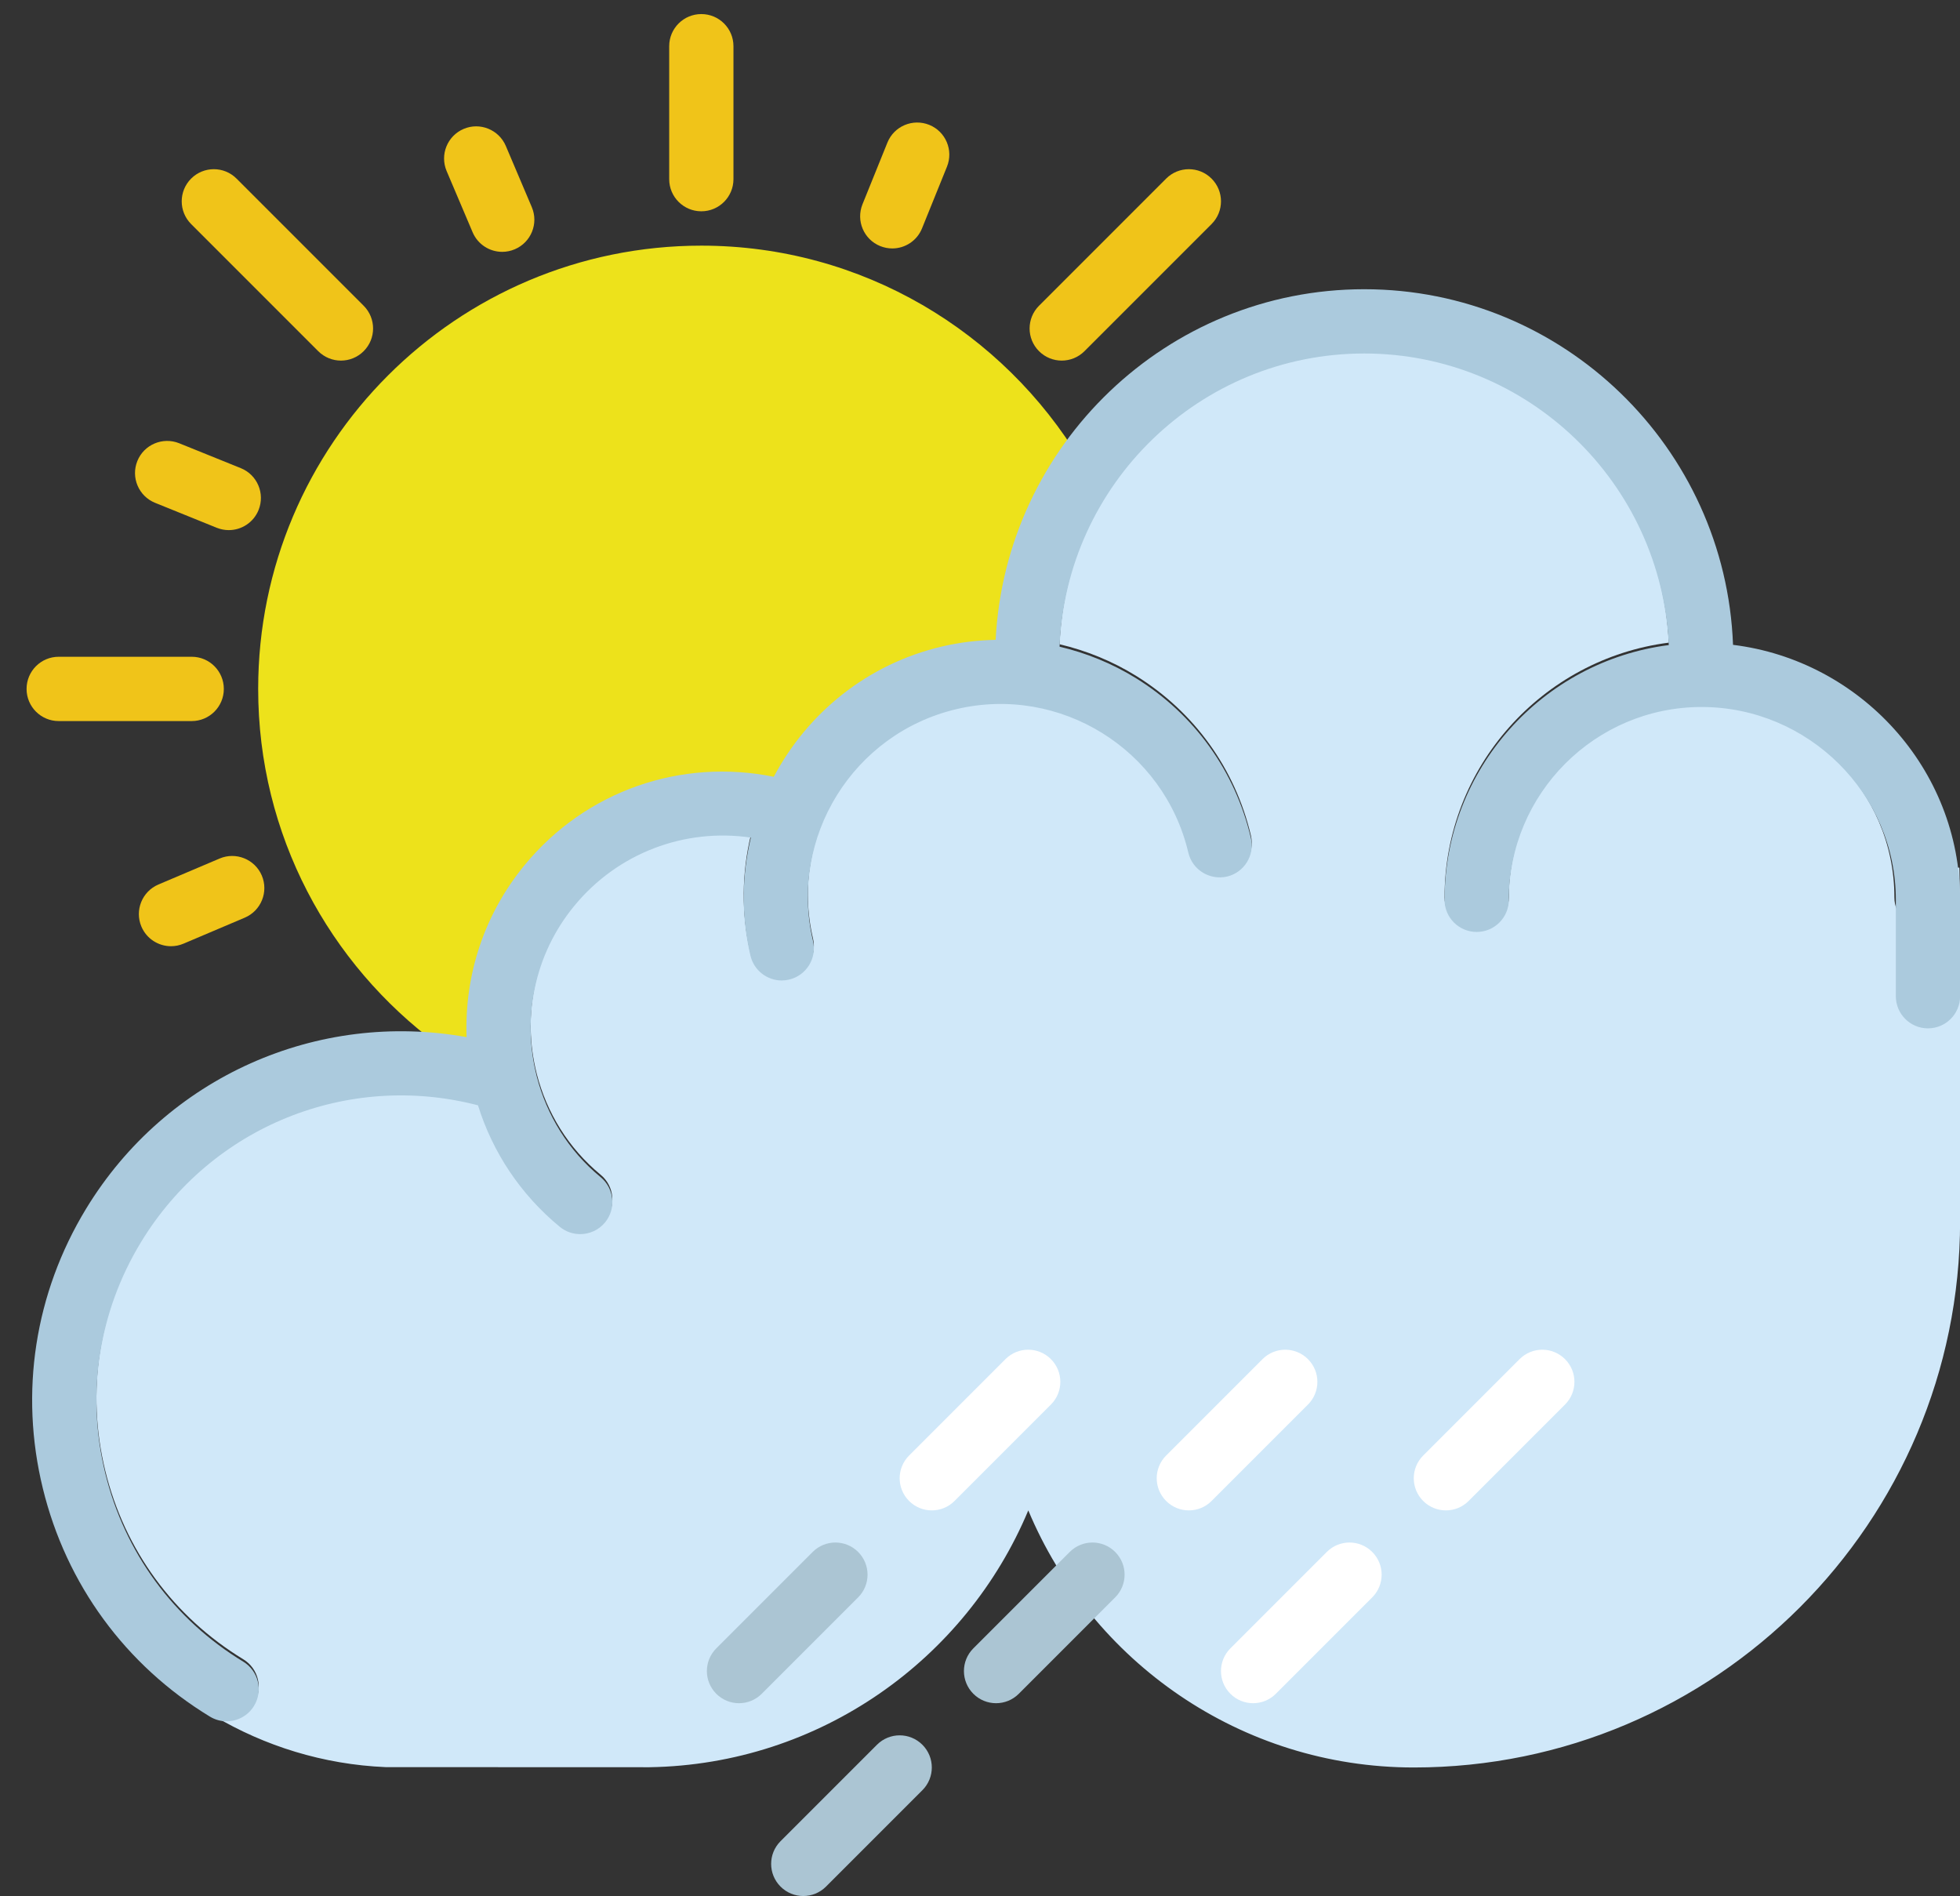 <?xml version="1.0" encoding="UTF-8" standalone="no"?>
<svg width="61px" height="59px" viewBox="0 0 61 59" version="1.1" xmlns="http://www.w3.org/2000/svg" xmlns:xlink="http://www.w3.org/1999/xlink" xmlns:sketch="http://www.bohemiancoding.com/sketch/ns">
    <rect x="0" y="0" width="61" height="59" fill="#333333" stroke="none"/>
    <!-- Generator: Sketch 3.2.2 (9983) - http://www.bohemiancoding.com/sketch -->
    <title>44 - Summer Rain (Flat)</title>
    <desc>Created with Sketch.</desc>
    <defs></defs>
    <g id="Page-1" stroke="none" stroke-width="1" fill="none" fill-rule="evenodd" sketch:type="MSPage">
        <g id="44---Summer-Rain-(Flat)" sketch:type="MSLayerGroup">
            <path d="M6.966,21.438 C6.966,20.885 6.519,20.437 5.966,20.437 L1.827,20.437 C1.274,20.437 0.827,20.885 0.827,21.438 C0.827,21.99 1.274,22.438 1.827,22.438 L5.966,22.438 C6.519,22.438 6.966,21.99 6.966,21.438" id="Fill-165" fill="#F0C419" sketch:type="MSShapeGroup"></path>
            <path d="M21.827,0.438 C21.274,0.438 20.827,0.885 20.827,1.438 L20.827,5.575 C20.827,6.127 21.274,6.575 21.827,6.575 C22.38,6.575 22.827,6.127 22.827,5.575 L22.827,1.438 C22.827,0.885 22.38,0.438 21.827,0.438" id="Fill-166" fill="#F0C419" sketch:type="MSShapeGroup"></path>
            <path d="M7.362,5.558 C6.972,5.167 6.339,5.167 5.948,5.558 C5.558,5.949 5.558,6.581 5.948,6.972 L9.904,10.928 C10.1,11.123 10.356,11.221 10.611,11.221 C10.867,11.221 11.123,11.123 11.318,10.928 C11.709,10.538 11.709,9.905 11.318,9.514 L7.362,5.558" id="Fill-167" fill="#F0C419" sketch:type="MSShapeGroup"></path>
            <path d="M37.707,5.558 C37.316,5.167 36.684,5.167 36.293,5.558 L32.337,9.514 C31.946,9.905 31.946,10.538 32.337,10.928 C32.532,11.123 32.788,11.221 33.044,11.221 C33.3,11.221 33.556,11.123 33.751,10.928 L37.707,6.972 C38.098,6.581 38.098,5.949 37.707,5.558" id="Fill-168" fill="#F0C419" sketch:type="MSShapeGroup"></path>
            <path d="M15.742,4.541 C15.525,4.032 14.935,3.796 14.431,4.011 C13.922,4.227 13.685,4.814 13.9,5.322 L14.709,7.227 C14.871,7.608 15.241,7.837 15.63,7.837 C15.761,7.837 15.894,7.811 16.021,7.757 C16.529,7.541 16.767,6.954 16.551,6.446 L15.742,4.541" id="Fill-169" fill="#F0C419" sketch:type="MSShapeGroup"></path>
            <path d="M28.92,3.885 C28.407,3.68 27.825,3.925 27.618,4.438 L26.843,6.356 C26.636,6.868 26.883,7.451 27.395,7.658 C27.518,7.707 27.645,7.731 27.77,7.731 C28.165,7.731 28.539,7.495 28.696,7.105 L29.472,5.187 C29.679,4.675 29.432,4.092 28.92,3.885" id="Fill-170" fill="#F0C419" sketch:type="MSShapeGroup"></path>
            <path d="M6.836,26.715 L4.932,27.523 C4.423,27.739 4.186,28.326 4.401,28.834 C4.563,29.215 4.934,29.444 5.322,29.444 C5.453,29.444 5.586,29.418 5.713,29.364 L7.617,28.556 C8.126,28.34 8.363,27.753 8.148,27.245 C7.931,26.735 7.339,26.5 6.836,26.715" id="Fill-171" fill="#F0C419" sketch:type="MSShapeGroup"></path>
            <path d="M4.827,15.647 L6.745,16.423 C6.868,16.472 6.995,16.496 7.12,16.496 C7.516,16.496 7.89,16.26 8.047,15.871 C8.254,15.358 8.007,14.775 7.495,14.568 L5.577,13.793 C5.065,13.588 4.482,13.833 4.275,14.345 C4.068,14.857 4.315,15.44 4.827,15.647" id="Fill-172" fill="#F0C419" sketch:type="MSShapeGroup"></path>
            <path d="M13.633,32.507 C14.353,32.585 15.052,32.73 15.721,32.945 C15.274,30.918 15.724,28.715 17.146,26.988 C19.019,24.714 22.024,23.925 24.669,24.764 L24.681,24.768 C25.497,22.713 27.267,21.075 29.583,20.53 C30.407,20.337 31.229,20.305 32.023,20.401 C32.017,20.246 32,20.094 32,19.937 C32,17.874 32.604,15.956 33.632,14.333 C31.217,10.331 26.842,7.644 21.828,7.644 C14.21,7.644 8.035,13.82 8.035,21.437 C8.035,25.981 10.242,29.997 13.633,32.507" id="Fill-173" fill="#EDE21B" sketch:type="MSShapeGroup"></path>
            <path d="M60.979,27 L60.898,27 C60.933,27.304 60.958,27.611 60.958,27.925 C60.958,28.477 60.51,28.925 59.958,28.925 C59.405,28.925 58.958,28.477 58.958,27.925 C58.958,24.616 56.266,21.925 52.958,21.925 C49.649,21.925 46.958,24.616 46.958,27.925 C46.958,28.477 46.51,28.925 45.958,28.925 C45.405,28.925 44.958,28.477 44.958,27.925 C44.958,23.86 48.006,20.502 51.936,19.998 C51.71,14.958 47.552,10.925 42.458,10.925 C37.346,10.925 33.177,14.985 32.977,20.048 C33.806,20.244 34.609,20.568 35.355,21.029 C37.171,22.154 38.441,23.919 38.931,25.999 C39.057,26.537 38.724,27.075 38.187,27.202 C37.649,27.323 37.111,26.995 36.984,26.458 C36.226,23.236 32.985,21.232 29.77,21.991 C26.549,22.749 24.545,25.985 25.303,29.206 C25.429,29.743 25.096,30.281 24.558,30.408 C24.482,30.426 24.405,30.435 24.329,30.435 C23.876,30.435 23.464,30.124 23.356,29.663 C23.062,28.412 23.088,27.161 23.368,25.989 C21.311,25.687 19.232,26.464 17.876,28.11 C16.617,29.639 16.25,31.609 16.7,33.395 C16.702,33.407 16.707,33.417 16.708,33.429 C17.015,34.615 17.678,35.719 18.694,36.556 C19.12,36.907 19.181,37.537 18.831,37.964 C18.632,38.204 18.346,38.328 18.057,38.328 C17.833,38.328 17.609,38.254 17.422,38.101 C16.206,37.099 15.334,35.79 14.876,34.319 C10.833,33.266 6.582,34.967 4.386,38.581 C3.069,40.749 2.674,43.301 3.276,45.766 C3.877,48.231 5.403,50.314 7.572,51.633 C8.043,51.92 8.194,52.534 7.907,53.007 C7.718,53.316 7.389,53.487 7.051,53.487 C6.919,53.487 6.787,53.451 6.659,53.396 C8.239,54.333 10.058,54.906 12.003,54.989 L20.213,54.992 C25.52,54.907 30.066,51.632 32.003,47 C33.966,51.693 38.606,55 44.003,55 C53.377,55 61.003,47.374 61.003,38 L61.003,28 L60.979,27" id="Fill-991" fill="#D0E8F9" sketch:type="MSShapeGroup"></path>
            <path d="M53.936,20.066 C53.705,13.927 48.652,9 42.458,9 C36.316,9 31.298,13.844 30.987,19.91 C30.429,19.922 29.868,19.988 29.311,20.119 C26.975,20.669 25.126,22.201 24.082,24.172 C21.2,23.586 18.234,24.604 16.332,26.914 C15.08,28.434 14.452,30.322 14.521,32.273 C9.892,31.439 5.182,33.497 2.677,37.617 C1.082,40.242 0.604,43.331 1.333,46.315 C2.061,49.3 3.908,51.821 6.533,53.417 C6.695,53.516 6.875,53.563 7.051,53.563 C7.389,53.563 7.718,53.392 7.907,53.082 C8.194,52.609 8.043,51.995 7.572,51.708 C5.403,50.39 3.877,48.307 3.276,45.841 C2.674,43.376 3.069,40.824 4.386,38.656 C6.582,35.042 10.833,33.341 14.876,34.395 C15.334,35.865 16.206,37.174 17.422,38.176 C17.609,38.329 17.833,38.403 18.057,38.403 C18.346,38.403 18.632,38.279 18.831,38.039 C19.181,37.612 19.12,36.982 18.694,36.631 C17.678,35.795 17.015,34.69 16.708,33.504 C16.707,33.493 16.702,33.482 16.7,33.471 C16.25,31.684 16.617,29.714 17.876,28.185 C19.232,26.539 21.311,25.762 23.368,26.064 C23.088,27.236 23.062,28.487 23.356,29.738 C23.464,30.199 23.876,30.51 24.329,30.51 C24.405,30.51 24.482,30.501 24.558,30.483 C25.096,30.356 25.429,29.818 25.303,29.281 C24.545,26.06 26.549,22.824 29.77,22.066 C32.985,21.308 36.226,23.312 36.984,26.533 C37.111,27.07 37.649,27.398 38.187,27.277 C38.724,27.15 39.057,26.612 38.931,26.074 C38.441,23.994 37.171,22.229 35.355,21.104 C34.609,20.643 33.806,20.319 32.977,20.123 C33.177,15.06 37.346,11 42.458,11 C47.552,11 51.71,15.033 51.936,20.073 C48.006,20.577 44.958,23.936 44.958,28 C44.958,28.553 45.405,29 45.958,29 C46.51,29 46.958,28.553 46.958,28 C46.958,24.691 49.649,22 52.958,22 C56.266,22 59.003,24.691 59.003,28 L59.003,31 C59.003,31.552 59.451,32 60.003,32 C60.556,32 61.003,31.552 61.003,31 L61.003,28 C61.003,23.921 57.886,20.551 53.936,20.066" id="Fill-992" fill="#ABCADD" sketch:type="MSShapeGroup"></path>
            <path d="M33.293,48.293 L30.293,51.293 C29.902,51.684 29.902,52.316 30.293,52.707 C30.488,52.902 30.744,53 31,53 C31.256,53 31.512,52.902 31.707,52.707 L34.707,49.707 C35.098,49.316 35.098,48.684 34.707,48.293 C34.316,47.902 33.684,47.902 33.293,48.293" id="Fill-1003" fill="#ABC5D3" sketch:type="MSShapeGroup"></path>
            <path d="M27.293,54.293 L24.293,57.293 C23.902,57.684 23.902,58.316 24.293,58.707 C24.488,58.902 24.744,59 25,59 C25.256,59 25.512,58.902 25.707,58.707 L28.707,55.707 C29.098,55.316 29.098,54.684 28.707,54.293 C28.316,53.902 27.684,53.902 27.293,54.293" id="Fill-1004" fill="#ABC5D3" sketch:type="MSShapeGroup"></path>
            <path d="M48.707,42.293 C48.316,41.902 47.684,41.902 47.293,42.293 L44.293,45.293 C43.902,45.684 43.902,46.316 44.293,46.707 C44.488,46.902 44.744,47 45,47 C45.256,47 45.512,46.902 45.707,46.707 L48.707,43.707 C49.098,43.316 49.098,42.684 48.707,42.293" id="Fill-1005" fill="#FFFFFF" sketch:type="MSShapeGroup"></path>
            <path d="M41.293,48.293 L38.293,51.293 C37.902,51.684 37.902,52.316 38.293,52.707 C38.488,52.902 38.744,53 39,53 C39.256,53 39.512,52.902 39.707,52.707 L42.707,49.707 C43.098,49.316 43.098,48.684 42.707,48.293 C42.316,47.902 41.684,47.902 41.293,48.293" id="Fill-1006" fill="#FFFFFF" sketch:type="MSShapeGroup"></path>
            <path d="M32.707,42.293 C32.316,41.902 31.684,41.902 31.293,42.293 L28.293,45.293 C27.902,45.684 27.902,46.316 28.293,46.707 C28.488,46.902 28.744,47 29,47 C29.256,47 29.512,46.902 29.707,46.707 L32.707,43.707 C33.098,43.316 33.098,42.684 32.707,42.293" id="Fill-1007" fill="#FFFFFF" sketch:type="MSShapeGroup"></path>
            <path d="M40.707,42.293 C40.316,41.902 39.684,41.902 39.293,42.293 L36.293,45.293 C35.902,45.684 35.902,46.316 36.293,46.707 C36.488,46.902 36.744,47 37,47 C37.256,47 37.512,46.902 37.707,46.707 L40.707,43.707 C41.098,43.316 41.098,42.684 40.707,42.293" id="Fill-1008" fill="#FFFFFF" sketch:type="MSShapeGroup"></path>
            <path d="M26.707,48.293 C26.316,47.902 25.684,47.902 25.293,48.293 L22.293,51.293 C21.902,51.684 21.902,52.316 22.293,52.707 C22.488,52.902 22.744,53 23,53 C23.256,53 23.512,52.902 23.707,52.707 L26.707,49.707 C27.098,49.316 27.098,48.684 26.707,48.293" id="Fill-1009" fill="#ABC5D3" sketch:type="MSShapeGroup"></path>
        </g>
    </g>
</svg>